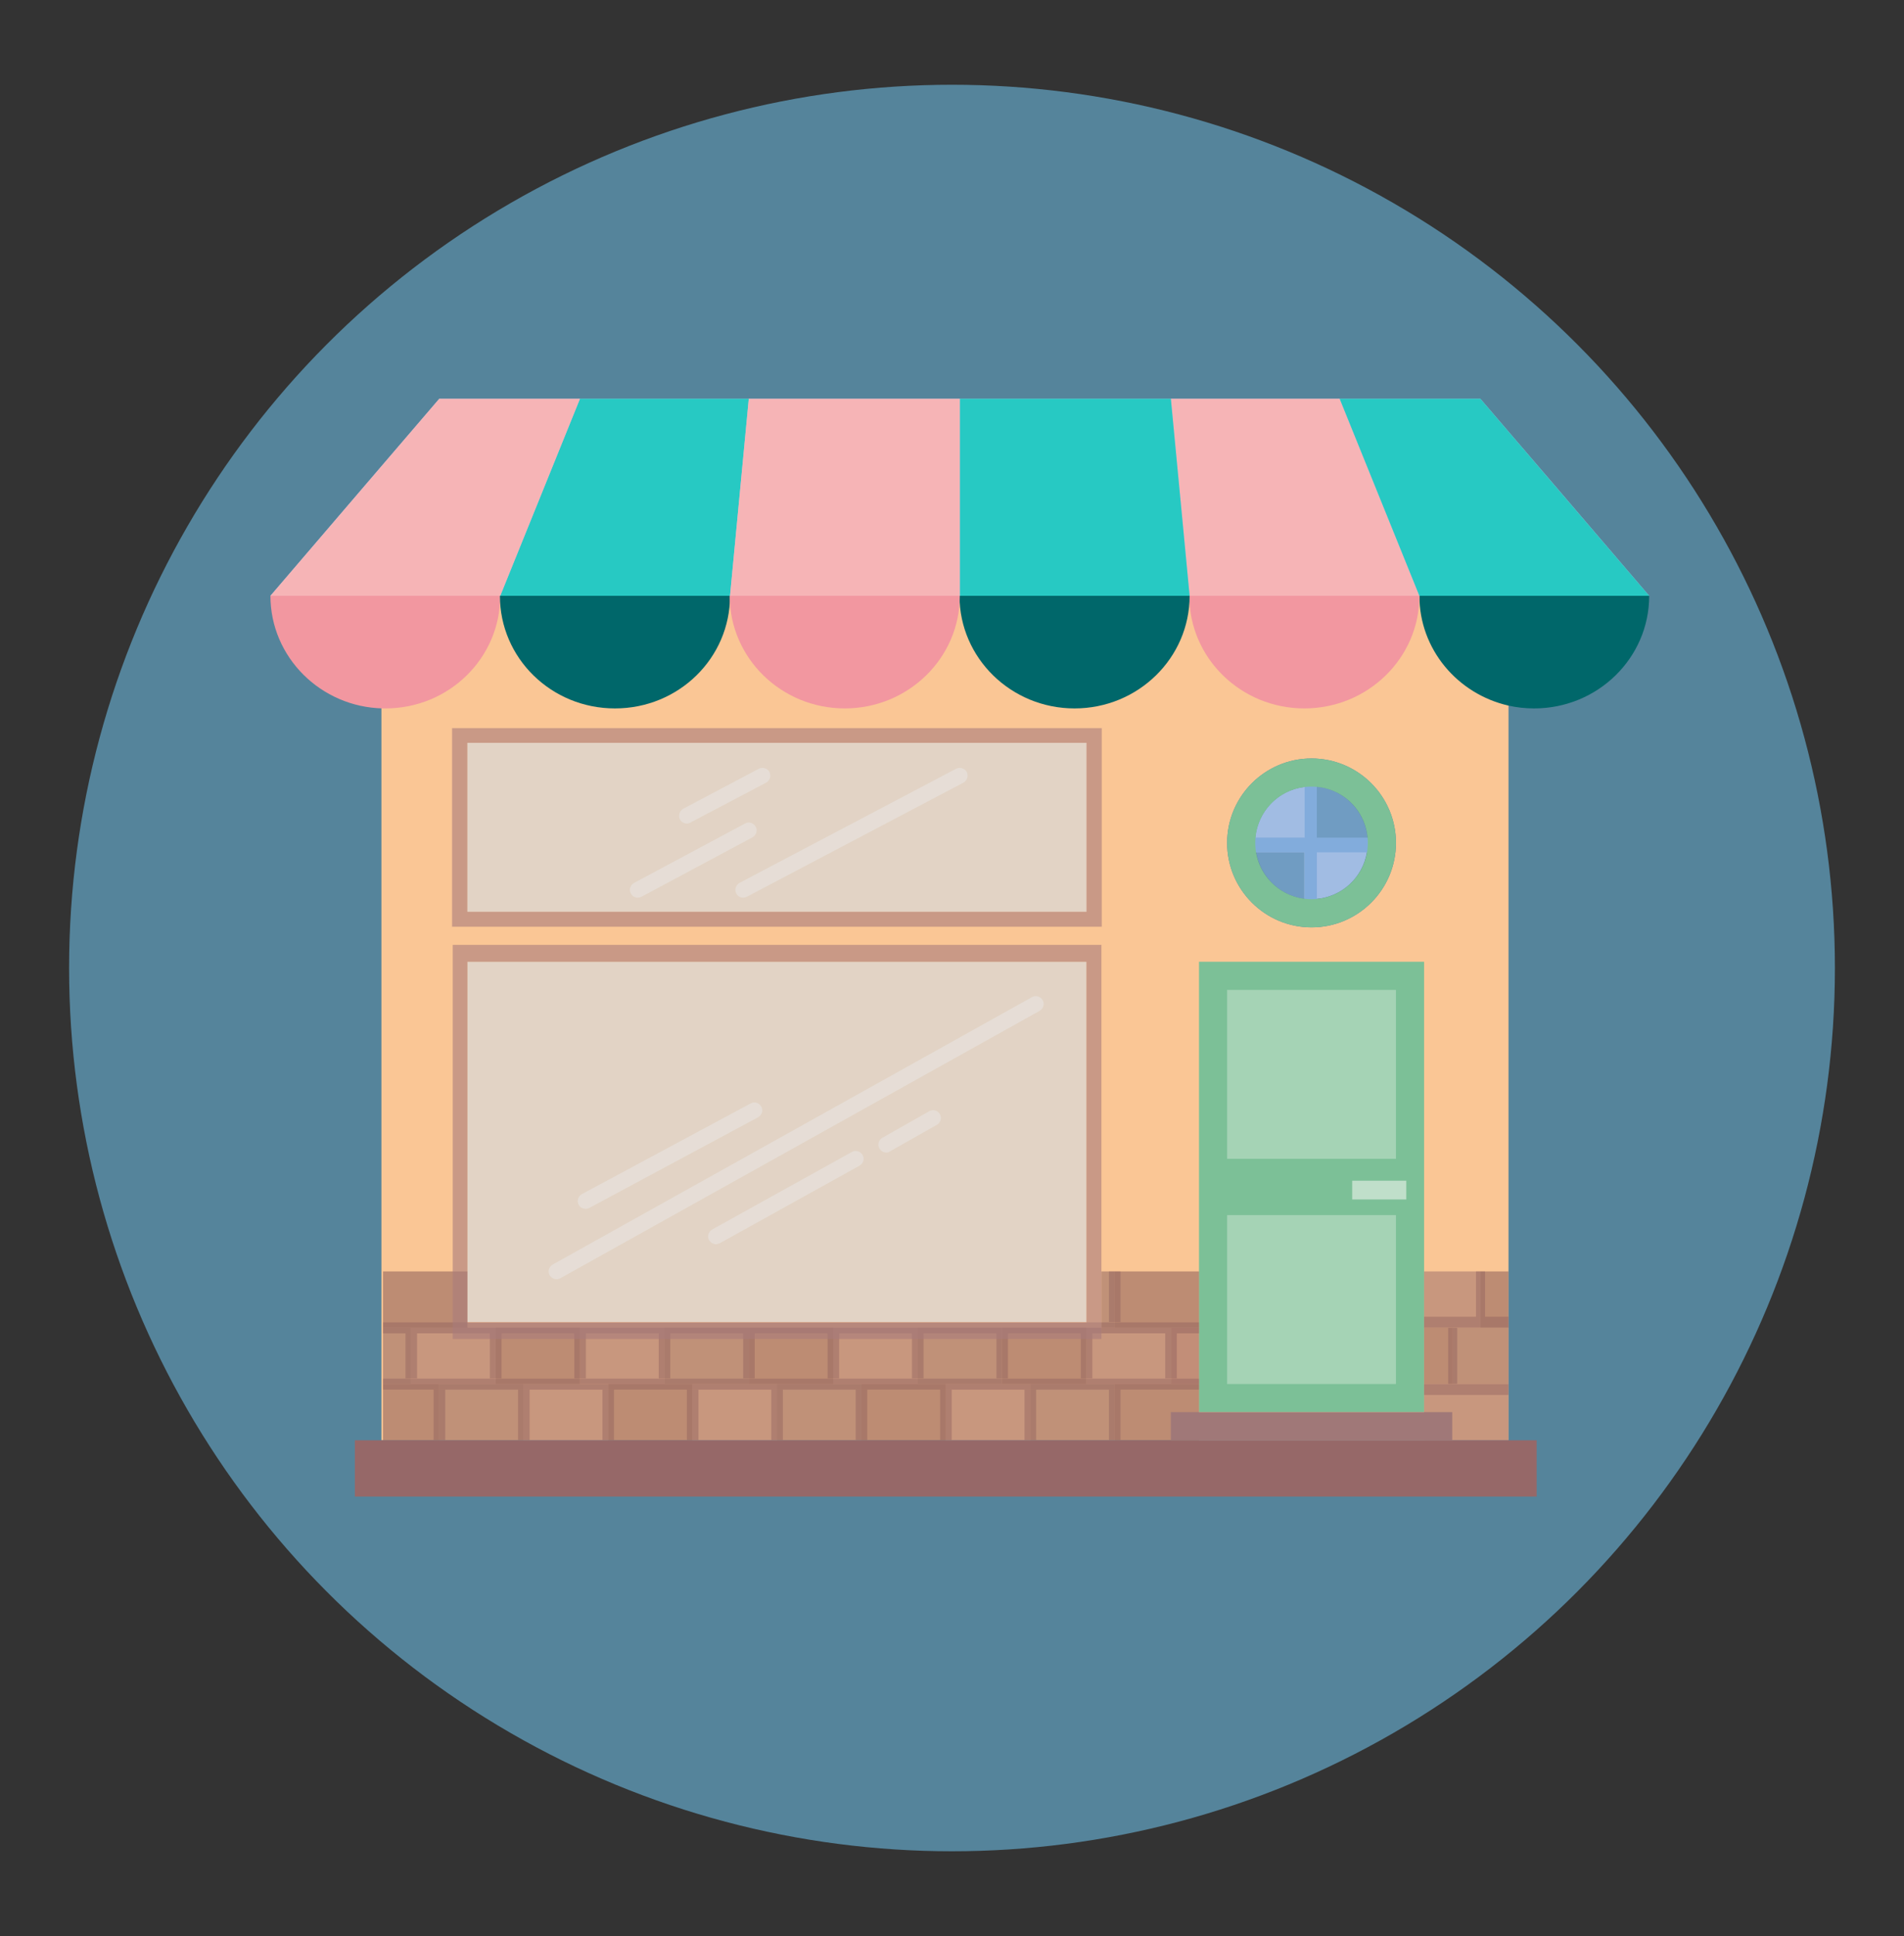 <?xml version="1.0" encoding="utf-8"?>
<!-- Generator: Adobe Illustrator 27.0.0, SVG Export Plug-In . SVG Version: 6.00 Build 0)  -->
<svg version="1.1" id="Layer_1" xmlns="http://www.w3.org/2000/svg" xmlns:xlink="http://www.w3.org/1999/xlink" x="0px" y="0px"
	 viewBox="0 0 609 619" style="enable-background:new 0 0 609 619;" xml:space="preserve">
<rect x="0" y="0" width="609" height="619" fill="#333333" stroke="none"/>
<style type="text/css">
	.st0{opacity:0.53;fill:#74CBF8;}
	.st1{fill:#FAC695;}
	.st2{fill:#966868;}
	.st3{fill:#7CC097;}
	.st4{fill:#ACC4E7;}
	.st5{fill:#27C9C3;}
	.st6{fill:#F6B4B6;}
	.st7{opacity:0.5;fill:#8A575D;enable-background:new    ;}
	.st8{opacity:0.5;}
	.st9{fill:#855B5B;}
	.st10{fill:#805151;}
	.st11{fill:#A07878;}
	.st12{opacity:0.6;fill:#C0DFCA;enable-background:new    ;}
	.st13{fill:#C0DFCA;}
	.st14{opacity:0.4;}
	.st15{fill:#8A5A5A;}
	.st16{fill:#F297A0;}
	.st17{fill:#00676A;}
	.st18{fill:none;}
	.st19{opacity:0.6;fill:#82ACDC;enable-background:new    ;}
	.st20{fill:#A1BCE3;}
	.st21{fill:#82ACDC;}
	.st22{opacity:0.5;fill:#CBE1F6;enable-background:new    ;}
	.st23{opacity:0.6;fill:#A87B7B;enable-background:new    ;}
	.st24{opacity:0.6;}
	.st25{fill:#EEF7FE;}
</style>
<circle class="st0" cx="304.5" cy="309.5" r="282.4"/>
<g>
	<path class="st1" d="M122,190.5v270h360.5v-270H122z M419.5,296.5c-14.9,0-27-12.1-27-27s12.1-27,27-27s27,12.1,27,27
		S434.4,296.5,419.5,296.5z"/>
	<rect x="113.5" y="460.5" class="st2" width="378" height="18"/>
	<rect x="383.5" y="307.5" class="st3" width="72" height="144"/>
	<polygon class="st4" points="527.5,190.5 86.5,190.5 116.9,155 140.5,127.5 473.5,127.5 497.1,155 	"/>
	<polygon class="st5" points="160,190.5 185.5,127.5 239.5,127.5 233.5,190.5 	"/>
	<polygon class="st6" points="185.5,127.5 140.5,127.5 86.5,190.5 160,190.5 	"/>
	<polygon class="st6" points="454,190.5 428.5,127.5 374.5,127.5 380.5,190.5 	"/>
	<polygon class="st5" points="428.5,127.5 473.5,127.5 527.5,190.5 454,190.5 	"/>
	<g>
		<polygon class="st5" points="307,190.5 307,127.5 374.5,127.5 380.5,190.5 		"/>
	</g>
	<g>
		<polygon class="st6" points="307,190.5 307,127.5 239.5,127.5 233.5,190.5 		"/>
	</g>
	<rect x="374.5" y="424.5" class="st7" width="9" height="18"/>
	<g class="st8">
		<rect x="140.5" y="442.5" class="st9" width="27" height="18"/>
		<g>
			<rect x="212.5" y="424.5" class="st9" width="27" height="18"/>
			<g>
				<rect x="464.5" y="424.5" class="st9" width="18" height="18"/>
				<g>
					<rect x="122.5" y="424.5" class="st9" width="9" height="18"/>
					<g>
						<rect x="352.3" y="406.5" class="st9" width="4.2" height="18"/>
						<rect x="293.5" y="424.5" class="st9" width="27" height="18"/>
						<rect x="248.5" y="442.5" class="st9" width="27" height="18"/>
						<rect x="329.5" y="442.5" class="st9" width="27" height="18"/>
					</g>
				</g>
			</g>
		</g>
	</g>
	<g class="st8">
		<rect x="455.5" y="406.5" class="st2" width="18" height="18"/>
		<rect x="455.5" y="442.5" class="st2" width="27" height="18"/>
		<rect x="347.5" y="424.5" class="st2" width="27" height="18"/>
		<rect x="266.5" y="424.5" class="st2" width="27" height="18"/>
		<rect x="185.5" y="424.5" class="st2" width="27" height="18"/>
		<rect x="131.5" y="424.5" class="st2" width="27" height="18"/>
		<rect x="221.5" y="442.5" class="st2" width="27" height="18"/>
		<rect x="167.5" y="442.5" class="st2" width="27" height="18"/>
		<rect x="302.5" y="442.5" class="st2" width="27" height="18"/>
	</g>
	<g class="st8">
		<rect x="356.5" y="406.5" class="st10" width="27" height="18"/>
		<rect x="455.5" y="424.5" class="st10" width="9" height="18"/>
		<rect x="473.5" y="406.5" class="st10" width="9" height="18"/>
		<rect x="122.5" y="406.5" class="st10" width="27" height="18"/>
		<rect x="320.5" y="424.5" class="st10" width="27" height="18"/>
		<rect x="239.5" y="424.5" class="st10" width="27" height="18"/>
		<rect x="158.5" y="424.5" class="st10" width="27" height="18"/>
		<rect x="194.5" y="442.5" class="st10" width="27" height="18"/>
		<rect x="122.5" y="442.5" class="st10" width="18" height="18"/>
		<rect x="356.5" y="442.5" class="st10" width="27" height="18"/>
		<rect x="275.5" y="442.5" class="st10" width="27" height="18"/>
	</g>
	<rect x="374.5" y="451.5" class="st11" width="90" height="9"/>
	<rect x="392.5" y="316.5" class="st12" width="54" height="54"/>
	<rect x="392.5" y="388.5" class="st12" width="54" height="54"/>
	<rect x="432.5" y="377.5" class="st13" width="17.3" height="6"/>
	<g class="st14">
		<rect x="122.5" y="440.8" class="st15" width="261" height="3.5"/>
		<rect x="455.5" y="442.5" class="st15" width="27" height="3.5"/>
		<rect x="455.5" y="421" class="st15" width="27" height="3.5"/>
		<rect x="129.7" y="426.2" class="st15" width="3.7" height="14.5"/>
		<rect x="156.7" y="426.2" class="st15" width="3.7" height="14.5"/>
		<rect x="183.7" y="426.2" class="st15" width="3.7" height="14.5"/>
		<rect x="210.7" y="426.2" class="st15" width="3.7" height="14.5"/>
		<rect x="237.7" y="426.2" class="st15" width="3.7" height="14.5"/>
		<rect x="264.7" y="426.2" class="st15" width="3.7" height="14.5"/>
		<rect x="291.7" y="426.2" class="st15" width="3.7" height="14.5"/>
		<rect x="318.7" y="426.2" class="st15" width="3.7" height="14.5"/>
		<rect x="345.7" y="426.2" class="st15" width="3.7" height="14.5"/>
		<rect x="372.7" y="426.2" class="st15" width="3.7" height="14.5"/>
		<rect x="354.7" y="406.5" class="st15" width="3.7" height="16.2"/>
		<rect x="327.7" y="444.2" class="st15" width="3.7" height="16.2"/>
		<rect x="300.7" y="444.2" class="st15" width="3.7" height="16.2"/>
		<rect x="273.7" y="444.2" class="st15" width="3.7" height="16.2"/>
		<rect x="246.7" y="444.2" class="st15" width="3.7" height="16.2"/>
		<rect x="219.7" y="444.2" class="st15" width="3.7" height="16.2"/>
		<rect x="192.7" y="444.2" class="st15" width="3.7" height="16.2"/>
		<rect x="165.7" y="444.2" class="st15" width="3.7" height="16.2"/>
		<rect x="138.7" y="444.2" class="st15" width="3.7" height="16.2"/>
		<rect x="354.7" y="444.2" class="st15" width="3.7" height="16.2"/>
		<rect x="463.2" y="424.5" class="st15" width="2.9" height="18"/>
		<rect x="472.1" y="406.5" class="st15" width="2.9" height="15.3"/>
		<rect x="122.5" y="422.8" class="st15" width="261" height="3.5"/>
	</g>
	<g>
		<path class="st16" d="M160,190.5c0,19.9-16.4,36-36.7,36c-0.2,0-0.5,0-0.8,0c-19.9-0.4-36-16.4-36-36H160z"/>
		<path class="st17" d="M527.5,190.5c0,19.9-16.5,36-36.8,36c-2.8,0-5.6-0.3-8.2-0.9c-16.3-3.7-28.5-18-28.5-35.1H527.5z"/>
		<path class="st16" d="M454,190.5c0,19.9-16.5,36-36.8,36s-36.8-16.1-36.8-36H454z"/>
		<path class="st17" d="M233.5,190.5c0,19.9-16.4,36-36.8,36s-36.8-16.1-36.8-36H233.5z"/>
		<path class="st17" d="M380.5,190.5c0,19.9-16.5,36-36.8,36s-36.8-16.1-36.8-36H380.5z"/>
		<path class="st16" d="M307,190.5c0,19.9-16.5,36-36.8,36s-36.8-16.1-36.8-36H307z"/>
	</g>
	<line class="st18" x1="189.6" y1="406.5" x2="208" y2="397"/>
	<line class="st18" x1="208.1" y1="403.7" x2="189.2" y2="413.5"/>
	<g>
		<path class="st19" d="M437.4,267.8h-16.2v-16.3C429.8,252.4,436.6,259.2,437.4,267.8z"/>
		<path class="st19" d="M417.3,272.5v14.9c-7.9-1-14.2-7.1-15.5-14.9H417.3z"/>
	</g>
	<path class="st20" d="M437.5,269.5c0,1-0.1,2-0.3,3c-1.3,8-7.9,14.2-16.1,14.9c-0.5,0.1-1.1,0.1-1.7,0.1c-0.8,0-1.5,0-2.2-0.1
		v-14.9h-15.5c-0.2-1-0.3-2-0.3-3c0-0.6,0-1.1,0.1-1.7c0.8-8.4,7.3-15.2,15.7-16.2c0.7-0.1,1.5-0.1,2.2-0.1c0.6,0,1.1,0,1.7,0.1
		v16.3h16.2C437.5,268.4,437.5,268.9,437.5,269.5z"/>
	<g>
		<rect x="417.3" y="249.2" class="st21" width="3.9" height="42.3"/>
		<rect x="397.2" y="267.8" class="st21" width="44" height="4.7"/>
	</g>
	<path class="st3" d="M419.5,242.5c-14.9,0-27,12.1-27,27s12.1,27,27,27s27-12.1,27-27S434.4,242.5,419.5,242.5z M419.5,287.5
		c-9.9,0-18-8-18-18s8-18,18-18s18,8,18,18S429.4,287.5,419.5,287.5z"/>
	<rect x="149.5" y="307.5" class="st22" width="198" height="115.2"/>
	<path class="st23" d="M144.8,302.1v126h207.5v-126H144.8z M347.5,422.8h-198V307.5h198V422.8z"/>
	<path class="st23" d="M144.6,232.8v63.5h207.8v-63.5L144.6,232.8L144.6,232.8z M347.5,291.5h-198v-54h198V291.5z"/>
	<rect x="149.5" y="237.5" class="st22" width="198" height="54"/>
	<g class="st8">
		<g class="st24">
			<path class="st25" d="M237.7,287c-0.9,0-1.8-0.5-2.2-1.3c-0.6-1.2-0.2-2.7,1-3.4l69.3-36.5c1.2-0.6,2.7-0.2,3.4,1
				c0.6,1.2,0.2,2.7-1,3.4l-69.3,36.5C238.5,286.9,238.1,287,237.7,287z"/>
		</g>
		<g class="st24">
			<path class="st25" d="M204,287c-0.9,0-1.8-0.5-2.2-1.3c-0.7-1.2-0.2-2.7,1-3.4l35.5-19c1.2-0.7,2.7-0.2,3.4,1s0.2,2.7-1,3.4
				l-35.5,19C204.8,286.9,204.4,287,204,287z"/>
		</g>
		<g class="st24">
			<path class="st25" d="M219.7,263.3c-0.9,0-1.8-0.5-2.2-1.3c-0.6-1.2-0.2-2.7,1-3.4l24.2-12.8c1.2-0.6,2.7-0.2,3.4,1
				c0.6,1.2,0.2,2.7-1,3.4L220.8,263C220.5,263.2,220.1,263.3,219.7,263.3z"/>
		</g>
	</g>
	<g class="st8">
		<g class="st24">
			<path class="st25" d="M178,409c-0.9,0-1.7-0.5-2.2-1.3c-0.7-1.2-0.2-2.7,1-3.4l153.3-85.5c1.2-0.7,2.7-0.2,3.4,1s0.2,2.7-1,3.4
				l-153.3,85.5C178.8,408.9,178.4,409,178,409z"/>
		</g>
		<g class="st24">
			<path class="st25" d="M229,397.8c-0.9,0-1.7-0.5-2.2-1.3c-0.7-1.2-0.2-2.7,1-3.4l44.7-24.8c1.2-0.7,2.7-0.2,3.4,1
				c0.7,1.2,0.2,2.7-1,3.4l-44.7,24.8C229.8,397.6,229.4,397.8,229,397.8z"/>
		</g>
		<g class="st24">
			<path class="st25" d="M283.5,368.5c-0.9,0-1.7-0.5-2.2-1.3c-0.7-1.2-0.3-2.7,0.9-3.4l15-8.5c1.2-0.7,2.7-0.3,3.4,0.9
				c0.7,1.2,0.3,2.7-0.9,3.4l-15,8.5C284.3,368.4,283.9,368.5,283.5,368.5z"/>
		</g>
		<g class="st24">
			<path class="st25" d="M187.3,386.5c-0.9,0-1.8-0.5-2.2-1.3c-0.7-1.2-0.2-2.7,1-3.4l54-29c1.2-0.7,2.7-0.2,3.4,1s0.2,2.7-1,3.4
				l-54,29C188.1,386.4,187.7,386.5,187.3,386.5z"/>
		</g>
	</g>
</g>
</svg>
